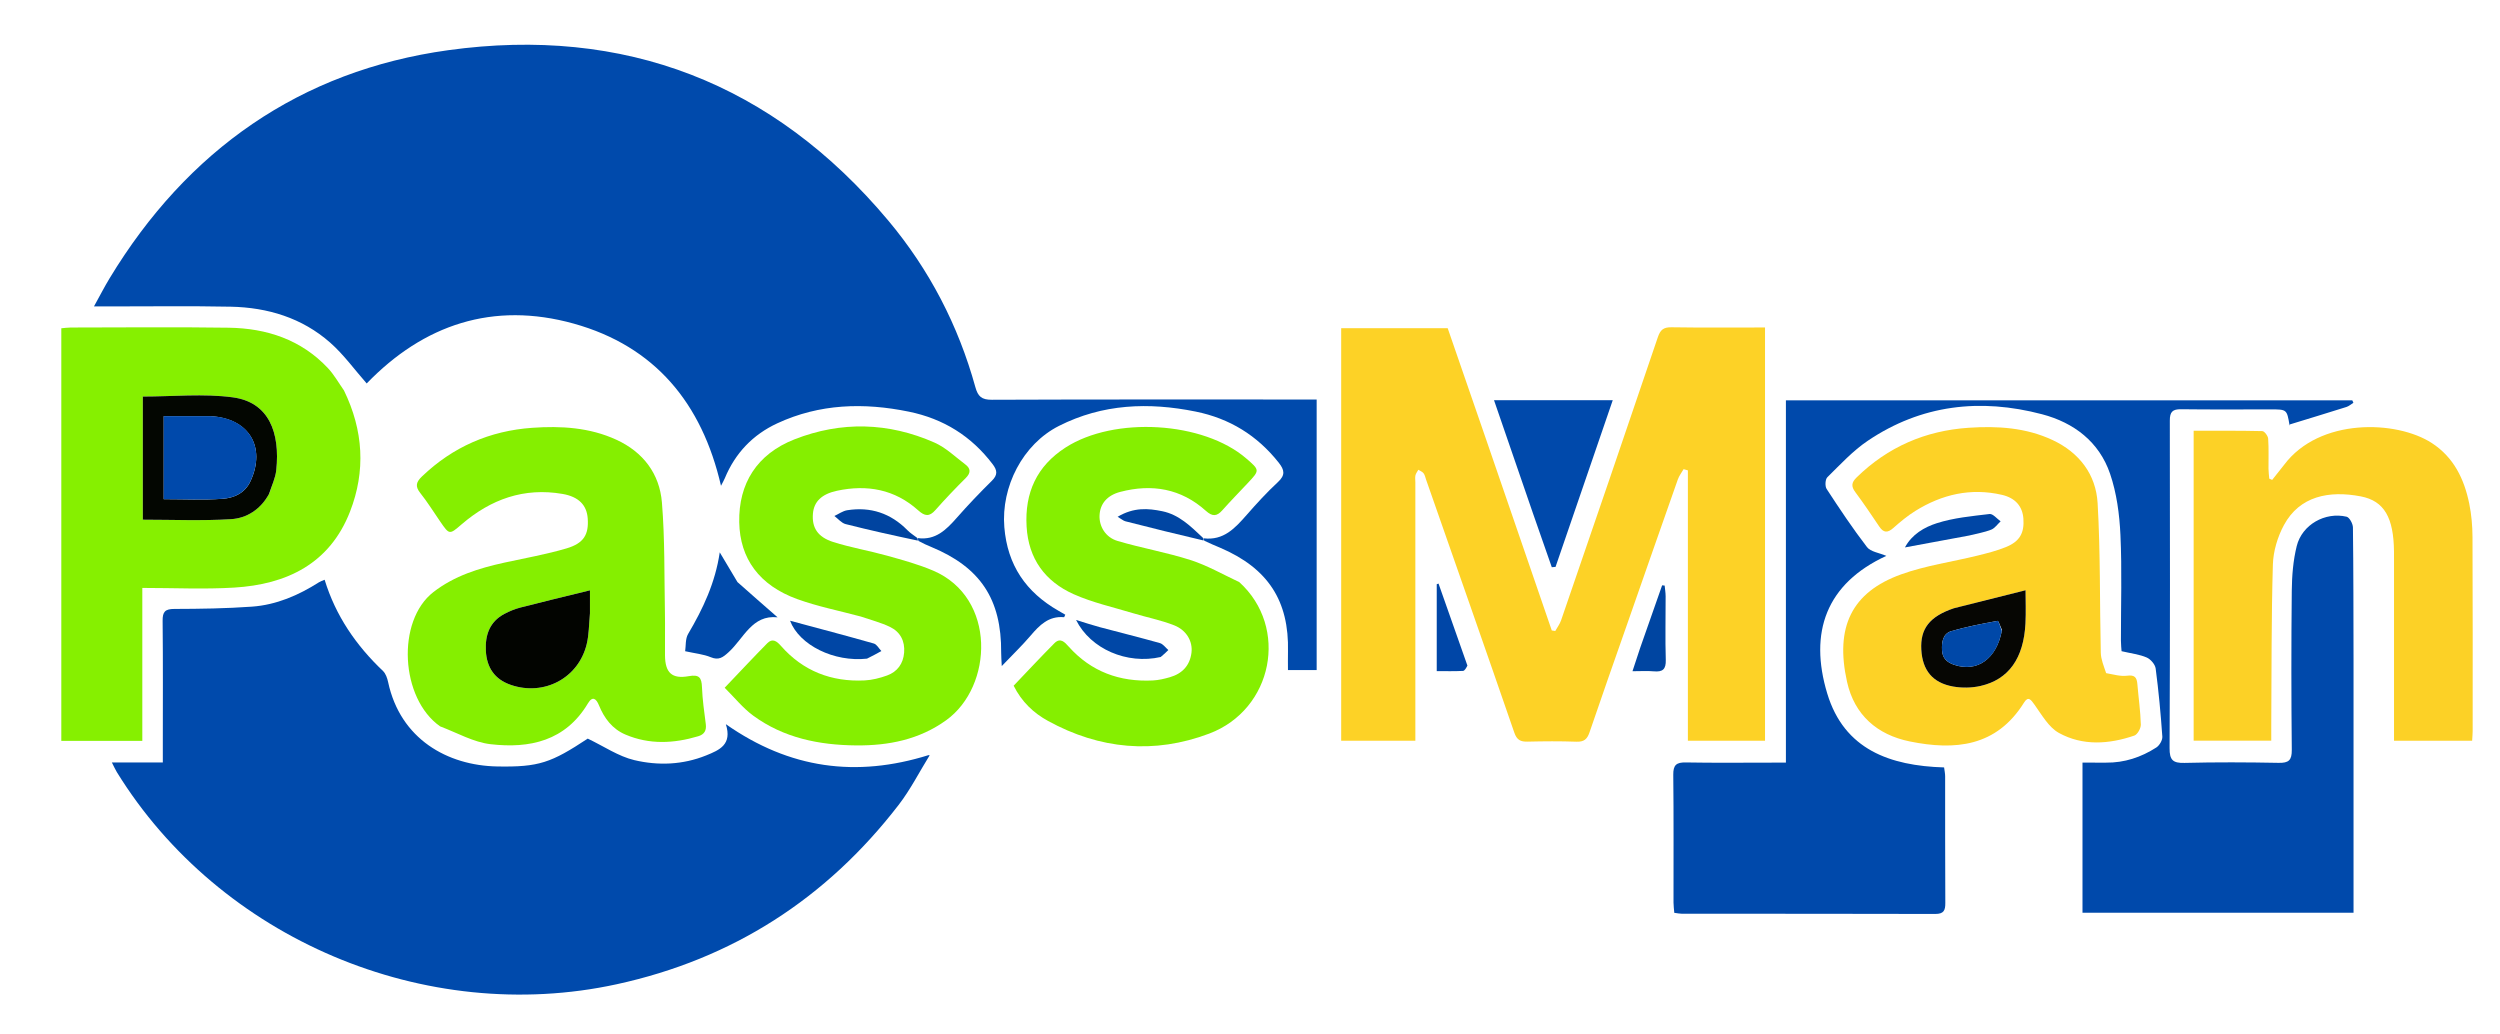 <svg version="1.1" id="Layer_1" xmlns="http://www.w3.org/2000/svg" xmlns:xlink="http://www.w3.org/1999/xlink" x="0px" y="0px"
	 width="100%" viewBox="0 0 1076 445" enable-background="new 0 0 1076 445" xml:space="preserve">
<path fill="none" opacity="1" stroke="none" 
	d="
M682,446 
	C454.667,446 227.833,446 1,446 
	C1,297.667 1,149.333 1,1 
	C359.667,1 718.333,1 1077,1 
	C1077,149.333 1077,297.667 1077,446 
	C945.5,446 814,446 682,446 
M399.213,324.982 
	C368.574,334.704 339.89,330.945 312.407,311.687 
	C315.182,320.461 309.715,322.796 303.917,325.137 
	C293.801,329.22 283.23,329.581 273.003,327.156 
	C266.182,325.539 259.993,321.254 252.964,317.897 
	C237.199,328.297 231.981,330.21 214.042,329.887 
	C192.518,329.5 172.289,318.029 167.055,293.621 
	C166.689,291.913 166.036,289.93 164.837,288.79 
	C153.282,277.809 144.481,265.087 139.719,249.521 
	C138.696,249.975 137.909,250.212 137.242,250.637 
	C128.407,256.255 118.905,260.351 108.431,261.101 
	C97.33,261.896 86.171,262.056 75.036,262.086 
	C71.046,262.097 69.949,263.289 69.992,267.212 
	C70.184,285.037 70.076,302.865 70.076,320.691 
	C70.076,322.975 70.076,325.258 70.076,328.156 
	C62.606,328.156 55.721,328.156 48.143,328.156 
	C49.121,330.066 49.625,331.243 50.29,332.321 
	C94.579,404.091 182.969,441.585 265.438,423.618 
	C315.317,412.751 355.652,386.791 386.736,346.481 
	C391.842,339.859 395.679,332.259 400.436,325.094 
	C400.285,325.056 400.134,325.018 399.213,324.982 
M395.652,233.206 
	C397.334,233.924 399.008,234.662 400.698,235.359 
	C421.959,244.134 431.071,257.878 430.905,280.902 
	C430.894,282.45 431.037,284 431.16,286.667 
	C435.841,281.767 439.904,277.877 443.531,273.618 
	C447.399,269.076 451.338,265.056 457.958,265.639 
	C458.067,265.649 458.224,265.122 458.493,264.568 
	C457.525,264.006 456.549,263.432 455.566,262.869 
	C441.604,254.88 433.592,243.286 432.261,226.873 
	C430.852,209.49 440.156,191.21 455.771,183.314 
	C474.556,173.814 494.34,173.037 514.614,177.142 
	C529.242,180.104 541.099,187.415 550.367,199.132 
	C552.857,202.279 553.275,204.478 550.023,207.487 
	C545.271,211.886 540.877,216.703 536.603,221.581 
	C531.611,227.278 526.647,232.746 517.431,231.267 
	C512.408,226.433 507.401,221.497 500.236,220.029 
	C494.142,218.781 488.042,218.262 481.024,222.425 
	C482.716,223.423 483.489,224.139 484.386,224.368 
	C495.585,227.227 506.802,230.015 518.708,233.072 
	C520.861,233.964 523.022,234.834 525.164,235.75 
	C545.734,244.555 554.868,258.568 554.348,280.465 
	C554.286,283.073 554.34,285.683 554.34,288.409 
	C558.709,288.409 562.738,288.409 566.69,288.409 
	C566.69,249.409 566.69,210.855 566.69,171.948 
	C564.285,171.948 562.306,171.949 560.326,171.949 
	C515.837,171.948 471.348,171.878 426.859,172.06 
	C422.504,172.078 420.906,170.633 419.796,166.615 
	C412.458,140.078 400.012,116.069 382.357,94.983 
	C332.746,35.733 268.683,11.106 192.886,21.608 
	C129.253,30.425 80.561,64.611 47.136,119.841 
	C44.934,123.479 42.994,127.276 40.441,131.886 
	C43.297,131.886 45.062,131.884 46.828,131.886 
	C64.323,131.898 81.825,131.642 99.313,132.002 
	C115.216,132.33 130.011,136.809 142.107,147.467 
	C147.98,152.642 152.656,159.177 157.826,165.041 
	C182.309,139.69 212.259,129.61 246.97,139.291 
	C281.857,149.022 302.126,173.51 310.318,209.086 
	C311.091,207.567 311.595,206.72 311.969,205.819 
	C316.44,195.02 324.026,187.074 334.549,182.194 
	C352.785,173.738 371.801,173.2 391.215,177.188 
	C406.053,180.236 418.012,187.669 427.194,199.734 
	C429.279,202.473 429.48,204.395 426.865,206.965 
	C421.641,212.1 416.582,217.424 411.741,222.922 
	C407.237,228.037 402.644,232.598 394.366,231.319 
	C393.088,230.283 391.698,229.358 390.551,228.194 
	C383.37,220.901 374.702,218.018 364.649,219.604 
	C362.723,219.908 360.957,221.228 359.118,222.079 
	C360.723,223.279 362.166,225.116 363.96,225.572 
	C374.264,228.193 384.651,230.487 395.652,233.206 
M1012.961,283.5 
	C1012.915,264.672 1012.938,245.843 1012.702,227.018 
	C1012.682,225.405 1011.213,222.685 1009.967,222.392 
	C1000.745,220.223 990.811,225.806 988.518,235.001 
	C986.966,241.221 986.45,247.826 986.381,254.268 
	C986.137,277.094 986.168,299.925 986.384,322.752 
	C986.427,327.225 985.059,328.417 980.708,328.333 
	C967.216,328.071 953.71,328.006 940.222,328.356 
	C935.175,328.487 933.764,327.099 933.787,321.985 
	C934.005,274.996 933.981,228.006 933.89,181.017 
	C933.883,177.27 935.057,176.086 938.755,176.135 
	C951.583,176.307 964.415,176.202 977.246,176.202 
	C984.273,176.202 984.267,176.204 985.424,183.015 
	C985.463,183.246 985.9,183.41 985.12,182.805 
	C993.887,180.115 1001.925,177.684 1009.931,175.152 
	C1011.004,174.813 1011.916,173.966 1012.903,173.354 
	C1012.739,172.999 1012.576,172.644 1012.412,172.29 
	C931.374,172.29 850.336,172.29 768.654,172.29 
	C768.654,224.345 768.654,276.06 768.654,328.237 
	C766.201,328.237 764.391,328.237 762.581,328.237 
	C750.25,328.237 737.916,328.384 725.59,328.154 
	C721.498,328.078 720.128,329.257 720.176,333.474 
	C720.383,351.801 720.257,370.132 720.28,388.461 
	C720.282,389.914 720.495,391.366 720.614,392.881 
	C721.976,393.051 722.954,393.278 723.931,393.279 
	C760.257,393.298 796.583,393.251 832.909,393.365 
	C836.62,393.377 837.282,391.848 837.262,388.605 
	C837.151,370.442 837.217,352.279 837.188,334.116 
	C837.185,332.85 836.897,331.585 836.739,330.3 
	C813.433,329.596 793.738,322.624 786.447,298.497 
	C778.509,272.228 785.926,251.198 811.878,239.249 
	C808.767,237.913 805.122,237.499 803.566,235.477 
	C797.38,227.437 791.742,218.964 786.191,210.462 
	C785.42,209.281 785.563,206.32 786.489,205.409 
	C792.047,199.94 797.44,194.063 803.844,189.738 
	C826.926,174.149 852.34,171.296 878.89,178.29 
	C892.639,181.913 903.483,190.175 908.168,203.882 
	C911.019,212.221 912.226,221.378 912.636,230.238 
	C913.337,245.369 912.82,260.556 912.846,275.72 
	C912.849,277.458 913.054,279.195 913.123,280.275 
	C917.277,281.249 920.814,281.636 923.935,282.984 
	C925.638,283.721 927.57,285.963 927.802,287.735 
	C929.076,297.468 929.989,307.256 930.669,317.05 
	C930.774,318.576 929.438,320.848 928.088,321.717 
	C921.534,325.936 914.322,328.331 906.411,328.241 
	C903.012,328.202 899.612,328.234 896.304,328.234 
	C896.304,350.434 896.304,371.665 896.304,392.842 
	C935.281,392.842 973.823,392.842 1012.961,392.842 
	C1012.961,356.424 1012.961,320.462 1012.961,283.5 
M639.261,188.2 
	C633.849,172.492 628.437,156.783 623.09,141.262 
	C607.529,141.262 592.435,141.262 577.247,141.262 
	C577.247,200.634 577.247,259.69 577.247,318.816 
	C587.981,318.816 598.383,318.816 609.17,318.816 
	C609.17,316.682 609.17,314.88 609.17,313.077 
	C609.17,277.913 609.17,242.748 609.169,207.584 
	C609.169,206.584 608.99,205.546 609.205,204.596 
	C609.398,203.742 610.019,202.986 610.451,202.186 
	C611.218,202.675 612.183,203.012 612.699,203.691 
	C613.278,204.452 613.467,205.516 613.797,206.459 
	C626.482,242.723 639.219,278.97 651.748,315.288 
	C652.86,318.512 654.44,319.274 657.494,319.2 
	C664.49,319.033 671.499,318.968 678.488,319.231 
	C681.738,319.353 683.125,318.164 684.135,315.187 
	C689.321,299.908 694.71,284.698 700.033,269.466 
	C707.386,248.424 714.725,227.376 722.137,206.355 
	C722.692,204.779 723.781,203.392 724.622,201.918 
	C725.236,202.096 725.85,202.273 726.464,202.451 
	C726.464,241.243 726.464,280.035 726.464,318.82 
	C738.146,318.82 748.899,318.82 759.668,318.82 
	C759.668,259.434 759.668,200.378 759.668,140.947 
	C746.049,140.947 732.742,141.076 719.44,140.86 
	C715.991,140.804 714.625,141.913 713.523,145.166 
	C699.762,185.812 685.832,226.402 671.891,266.987 
	C671.332,268.614 670.232,270.054 669.384,271.582 
	C668.884,271.504 668.385,271.427 667.885,271.349 
	C658.453,243.872 649.02,216.395 639.261,188.2 
M147.862,167.716 
	C145.641,164.608 143.736,161.204 141.144,158.444 
	C129.606,146.157 114.786,141.292 98.432,141.047 
	C75.786,140.707 53.13,140.947 30.479,140.964 
	C29.056,140.965 27.634,141.188 26.387,141.294 
	C26.387,200.822 26.387,259.845 26.387,318.86 
	C38.079,318.86 49.347,318.86 61.252,318.86 
	C61.252,296.882 61.252,275.18 61.252,253.043 
	C74.848,253.043 87.846,253.68 100.759,252.903 
	C123.407,251.54 141.911,242.645 150.652,220.192 
	C157.425,202.793 156.448,185.296 147.862,167.716 
M906.144,289.468 
	C905.461,286.631 904.247,283.806 904.18,280.954 
	C903.682,259.486 904.063,237.975 902.815,216.556 
	C902.096,204.228 894.973,194.817 883.456,189.411 
	C871.949,184.009 859.638,183.282 847.274,184.113 
	C828.688,185.362 812.499,192.36 799.067,205.508 
	C796.801,207.726 796.71,209.376 798.555,211.853 
	C802.133,216.656 805.487,221.63 808.821,226.608 
	C810.681,229.385 812.427,229.422 814.89,227.242 
	C817.87,224.603 820.971,222.014 824.339,219.917 
	C835.803,212.778 848.193,209.885 861.567,212.964 
	C867.445,214.317 870.486,217.939 870.87,223.225 
	C871.312,229.329 869.341,232.987 863.48,235.402 
	C859.518,237.036 855.293,238.099 851.115,239.131 
	C840.155,241.838 828.801,243.403 818.247,247.207 
	C796.953,254.882 789.702,269.901 794.978,293.51 
	C798.153,307.717 807.908,316.257 821.983,319.121 
	C841.433,323.079 859.278,321.436 871.132,302.41 
	C872.979,299.447 874.122,301.161 875.694,303.354 
	C878.818,307.714 881.772,313.044 886.175,315.467 
	C896.434,321.113 907.71,320.322 918.609,316.597 
	C919.979,316.128 921.46,313.448 921.415,311.834 
	C921.252,306.025 920.404,300.238 919.922,294.434 
	C919.686,291.59 918.814,290.382 915.514,290.823 
	C912.706,291.198 909.728,290.305 906.144,289.468 
M189.705,312.853 
	C196.829,315.433 203.787,319.452 211.113,320.302 
	C227.977,322.258 243.389,318.925 253.057,302.715 
	C255.057,299.363 256.659,300.779 257.802,303.582 
	C260.079,309.172 263.542,313.765 269.24,316.179 
	C279.537,320.541 290,320.021 300.495,316.886 
	C303.137,316.098 304.137,314.426 303.769,311.626 
	C303.075,306.345 302.333,301.047 302.127,295.735 
	C301.968,291.654 300.96,290.209 296.474,291.016 
	C289.168,292.331 286.293,289.554 286.216,282.113 
	C286.151,275.951 286.302,269.785 286.184,263.624 
	C285.879,247.818 286.189,231.956 284.888,216.229 
	C283.866,203.868 276.816,194.554 265.276,189.256 
	C253.741,183.961 241.417,183.254 229.055,184.129 
	C210.84,185.419 194.932,192.303 181.64,205.041 
	C179.167,207.411 178.549,209.246 180.863,212.158 
	C183.964,216.059 186.608,220.324 189.443,224.436 
	C193.455,230.255 193.41,230.205 198.739,225.624 
	C211.255,214.863 225.565,209.727 242.111,212.585 
	C249.172,213.804 252.547,217.485 252.952,223.107 
	C253.45,230.016 251.337,233.807 243.841,236.025 
	C235.107,238.609 226.072,240.184 217.156,242.141 
	C206.195,244.548 195.641,247.773 186.547,254.821 
	C170.535,267.23 172.309,300.655 189.705,312.853 
M982.856,200.378 
	C981.218,202.436 979.579,204.495 977.941,206.553 
	C977.524,206.371 977.107,206.189 976.69,206.007 
	C976.575,204.6 976.376,203.194 976.361,201.786 
	C976.316,197.453 976.525,193.107 976.217,188.795 
	C976.133,187.61 974.608,185.57 973.704,185.548 
	C963.92,185.312 954.129,185.401 944.146,185.401 
	C944.146,230.275 944.146,274.492 944.146,318.783 
	C955.352,318.783 966.238,318.783 977.551,318.783 
	C977.551,316.446 977.54,314.473 977.553,312.5 
	C977.711,289.337 977.568,266.166 978.246,243.019 
	C978.414,237.256 980.267,231.048 983.027,225.955 
	C989.771,213.507 1002.418,211.023 1016.074,213.641 
	C1026.271,215.595 1030.22,222.892 1030.376,237.347 
	C1030.395,239.18 1030.386,241.014 1030.386,242.847 
	C1030.386,266.18 1030.386,289.513 1030.386,312.846 
	C1030.386,314.802 1030.386,316.759 1030.386,318.825 
	C1041.987,318.825 1052.899,318.825 1064.009,318.825 
	C1064.099,317.206 1064.233,315.903 1064.234,314.6 
	C1064.24,286.767 1064.297,258.934 1064.164,231.101 
	C1064.141,226.302 1063.716,221.422 1062.754,216.727 
	C1060.589,206.157 1056.101,196.824 1046.656,190.688 
	C1031.421,180.788 998.243,179.761 982.856,200.378 
M533.133,250.328 
	C526.215,247.17 519.518,243.322 512.327,241.021 
	C502.058,237.735 491.336,235.888 480.987,232.821 
	C475.734,231.264 473.007,226.445 473.245,221.754 
	C473.493,216.833 476.488,213.19 482.192,211.699 
	C495.812,208.14 508.334,210.275 519.01,219.864 
	C521.77,222.344 523.666,222.344 526.065,219.65 
	C529.609,215.669 533.341,211.857 536.99,207.971 
	C542.245,202.374 542.244,202.373 536.362,197.301 
	C517.902,181.382 479.588,179.078 458.587,192.629 
	C446.214,200.613 441.008,212.075 441.847,226.624 
	C442.649,240.538 449.844,250.268 462.107,255.741 
	C470.236,259.368 479.116,261.328 487.691,263.931 
	C493.561,265.713 499.654,266.886 505.336,269.122 
	C510.746,271.251 513.407,276.127 512.811,280.918 
	C512.118,286.494 508.801,289.945 503.521,291.471 
	C501.138,292.16 498.656,292.751 496.193,292.871 
	C481.927,293.567 469.655,289.127 459.988,278.322 
	C458.229,276.355 456.365,274.269 453.804,276.853 
	C447.843,282.867 442.067,289.064 436.273,295.128 
	C439.768,302.113 444.862,306.885 451.076,310.293 
	C473.342,322.503 496.737,324.698 520.448,315.744 
	C547.932,305.365 554.833,269.998 533.133,250.328 
M370.886,265.452 
	C374.948,266.876 379.173,267.96 383.029,269.813 
	C387.464,271.943 389.549,275.901 389.137,280.896 
	C388.746,285.649 386.234,289.116 381.806,290.723 
	C378.72,291.842 375.39,292.695 372.13,292.853 
	C357.845,293.545 345.648,288.845 336.098,277.966 
	C334.364,275.991 332.496,274.557 330.251,276.835 
	C324.309,282.865 318.53,289.056 311.895,296.013 
	C316.19,300.269 319.738,304.751 324.184,308.008 
	C337.315,317.625 352.585,320.689 368.517,320.826 
	C382.418,320.945 395.631,318.352 407.246,309.98 
	C427.457,295.412 428.944,257.284 401.696,245.628 
	C395.316,242.898 388.531,241.045 381.825,239.172 
	C374.15,237.027 366.234,235.691 358.649,233.291 
	C351.851,231.141 349.385,227.037 349.885,221.065 
	C350.31,215.98 353.546,212.66 360.245,211.224 
	C373.196,208.447 385.132,210.606 395.201,219.659 
	C398.05,222.221 399.999,222.481 402.622,219.508 
	C406.807,214.766 411.183,210.18 415.672,205.723 
	C417.888,203.523 417.803,201.661 415.526,199.936 
	C411.17,196.638 407.069,192.632 402.177,190.475 
	C382.404,181.758 362.047,181.208 341.951,189.093 
	C325.773,195.441 317.856,208.12 318.167,224.775 
	C318.458,240.411 326.762,251.933 343.187,257.871 
	C351.902,261.022 361.101,262.836 370.886,265.452 
M659.983,221.515 
	C662.618,229.052 665.254,236.588 667.889,244.125 
	C668.428,244.081 668.966,244.038 669.505,243.994 
	C677.673,220.19 685.841,196.387 694.129,172.235 
	C676.807,172.235 660.225,172.235 643.019,172.235 
	C648.693,188.711 654.213,204.739 659.983,221.515 
M317.19,250.245 
	C314.838,246.272 312.487,242.3 309.781,237.729 
	C307.853,250.818 302.567,262.011 296.18,272.83 
	C294.915,274.973 295.235,278.052 294.889,280.283 
	C299.232,281.25 302.775,281.563 305.907,282.864 
	C309.365,284.3 311.125,282.943 313.556,280.737 
	C320.12,274.784 323.658,264.512 334.662,265.693 
	C328.936,260.692 323.282,255.754 317.19,250.245 
M373.57,283.396 
	C375.495,282.335 377.42,281.274 379.345,280.214 
	C378.268,279.098 377.376,277.335 376.087,276.969 
	C364.184,273.583 352.212,270.438 340.036,267.163 
	C344.044,277.69 358.985,285.042 373.57,283.396 
M499.94,282.647 
	C500.911,281.69 501.883,280.733 502.854,279.776 
	C501.65,278.75 500.6,277.179 499.216,276.787 
	C490.613,274.355 481.925,272.223 473.287,269.913 
	C470.061,269.051 466.89,267.979 463.14,266.833 
	C469.357,279.345 485.076,286.086 499.94,282.647 
M847.916,230.393 
	C850.963,229.62 854.119,229.12 857.016,227.968 
	C858.594,227.341 859.732,225.609 861.069,224.375 
	C859.478,223.265 857.757,221.059 856.319,221.229 
	C848.67,222.137 840.845,222.867 833.573,225.197 
	C828.286,226.891 822.914,229.938 819.888,235.609 
	C829.237,233.885 838.164,232.238 847.916,230.393 
M705.811,279.224 
	C704.805,282.274 703.799,285.324 702.621,288.892 
	C706.205,288.892 709.022,288.689 711.798,288.942 
	C715.599,289.288 717.076,288.096 716.95,284.007 
	C716.667,274.897 716.909,265.771 716.885,256.651 
	C716.881,255.111 716.613,253.572 716.468,252.032 
	C716.105,251.997 715.741,251.961 715.378,251.926 
	C712.269,260.778 709.161,269.629 705.811,279.224 
M631.45,286.09 
	C627.348,274.451 623.245,262.812 619.143,251.172 
	C618.886,251.264 618.628,251.355 618.371,251.446 
	C618.371,263.778 618.371,276.11 618.371,288.847 
	C622.419,288.847 626.058,288.951 629.681,288.757 
	C630.387,288.719 631.03,287.523 631.45,286.09 
z"/>
<path fill="#004AAC" opacity="1" stroke="none" 
	d="
M395.052,231.605 
	C402.644,232.598 407.237,228.037 411.741,222.922 
	C416.582,217.424 421.641,212.1 426.865,206.965 
	C429.48,204.395 429.279,202.473 427.194,199.734 
	C418.012,187.669 406.053,180.236 391.215,177.188 
	C371.801,173.2 352.785,173.738 334.549,182.194 
	C324.026,187.074 316.44,195.02 311.969,205.819 
	C311.595,206.72 311.091,207.567 310.318,209.086 
	C302.126,173.51 281.857,149.022 246.97,139.291 
	C212.259,129.61 182.309,139.69 157.826,165.041 
	C152.656,159.177 147.98,152.642 142.107,147.467 
	C130.011,136.809 115.216,132.33 99.313,132.002 
	C81.825,131.642 64.323,131.898 46.828,131.886 
	C45.062,131.884 43.297,131.886 40.441,131.886 
	C42.994,127.276 44.934,123.479 47.136,119.841 
	C80.561,64.611 129.253,30.425 192.886,21.608 
	C268.683,11.106 332.746,35.733 382.357,94.983 
	C400.012,116.069 412.458,140.078 419.796,166.615 
	C420.906,170.633 422.504,172.078 426.859,172.06 
	C471.348,171.878 515.837,171.948 560.326,171.949 
	C562.306,171.949 564.285,171.948 566.69,171.948 
	C566.69,210.855 566.69,249.409 566.69,288.409 
	C562.738,288.409 558.709,288.409 554.34,288.409 
	C554.34,285.683 554.286,283.073 554.348,280.465 
	C554.868,258.568 545.734,244.555 525.164,235.75 
	C523.022,234.834 520.861,233.964 518.367,232.757 
	C518.039,232.19 518.044,231.938 518.043,231.686 
	C526.647,232.746 531.611,227.278 536.603,221.581 
	C540.877,216.703 545.271,211.886 550.023,207.487 
	C553.275,204.478 552.857,202.279 550.367,199.132 
	C541.099,187.415 529.242,180.104 514.614,177.142 
	C494.34,173.037 474.556,173.814 455.771,183.314 
	C440.156,191.21 430.852,209.49 432.261,226.873 
	C433.592,243.286 441.604,254.88 455.566,262.869 
	C456.549,263.432 457.525,264.006 458.493,264.568 
	C458.224,265.122 458.067,265.649 457.958,265.639 
	C451.338,265.056 447.399,269.076 443.531,273.618 
	C439.904,277.877 435.841,281.767 431.16,286.667 
	C431.037,284 430.894,282.45 430.905,280.902 
	C431.071,257.878 421.959,244.134 400.698,235.359 
	C399.008,234.662 397.334,233.924 395.336,232.834 
	C395.037,232.176 395.048,231.891 395.052,231.605 
z"/>
<path fill="#004AAC" opacity="1" stroke="none" 
	d="
M400.102,325.111 
	C395.679,332.259 391.842,339.859 386.736,346.481 
	C355.652,386.791 315.317,412.751 265.438,423.618 
	C182.969,441.585 94.579,404.091 50.29,332.321 
	C49.625,331.243 49.121,330.066 48.143,328.156 
	C55.721,328.156 62.606,328.156 70.076,328.156 
	C70.076,325.258 70.076,322.975 70.076,320.691 
	C70.076,302.865 70.184,285.037 69.992,267.212 
	C69.949,263.289 71.046,262.097 75.036,262.086 
	C86.171,262.056 97.33,261.896 108.431,261.101 
	C118.905,260.351 128.407,256.255 137.242,250.637 
	C137.909,250.212 138.696,249.975 139.719,249.521 
	C144.481,265.087 153.282,277.809 164.837,288.79 
	C166.036,289.93 166.689,291.913 167.055,293.621 
	C172.289,318.029 192.518,329.5 214.042,329.887 
	C231.981,330.21 237.199,328.297 252.964,317.897 
	C259.993,321.254 266.182,325.539 273.003,327.156 
	C283.23,329.581 293.801,329.22 303.917,325.137 
	C309.715,322.796 315.182,320.461 312.407,311.687 
	C339.89,330.945 368.574,334.704 399.628,325.013 
	C400.043,325.045 400.102,325.111 400.102,325.111 
z"/>
<path fill="#0049AB" opacity="1" stroke="none" 
	d="
M1012.961,284 
	C1012.961,320.462 1012.961,356.424 1012.961,392.842 
	C973.823,392.842 935.281,392.842 896.304,392.842 
	C896.304,371.665 896.304,350.434 896.304,328.234 
	C899.612,328.234 903.012,328.202 906.411,328.241 
	C914.322,328.331 921.534,325.936 928.088,321.717 
	C929.438,320.848 930.774,318.576 930.669,317.05 
	C929.989,307.256 929.076,297.468 927.802,287.735 
	C927.57,285.963 925.638,283.721 923.935,282.984 
	C920.814,281.636 917.277,281.249 913.123,280.275 
	C913.054,279.195 912.849,277.458 912.846,275.72 
	C912.82,260.556 913.337,245.369 912.636,230.238 
	C912.226,221.378 911.019,212.221 908.168,203.882 
	C903.483,190.175 892.639,181.913 878.89,178.29 
	C852.34,171.296 826.926,174.149 803.844,189.738 
	C797.44,194.063 792.047,199.94 786.489,205.409 
	C785.563,206.32 785.42,209.281 786.191,210.462 
	C791.742,218.964 797.38,227.437 803.566,235.477 
	C805.122,237.499 808.767,237.913 811.878,239.249 
	C785.926,251.198 778.509,272.228 786.447,298.497 
	C793.738,322.624 813.433,329.596 836.739,330.3 
	C836.897,331.585 837.185,332.85 837.188,334.116 
	C837.217,352.279 837.151,370.442 837.262,388.605 
	C837.282,391.848 836.62,393.377 832.909,393.365 
	C796.583,393.251 760.257,393.298 723.931,393.279 
	C722.954,393.278 721.976,393.051 720.614,392.881 
	C720.495,391.366 720.282,389.914 720.28,388.461 
	C720.257,370.132 720.383,351.801 720.176,333.474 
	C720.128,329.257 721.498,328.078 725.59,328.154 
	C737.916,328.384 750.25,328.237 762.581,328.237 
	C764.391,328.237 766.201,328.237 768.654,328.237 
	C768.654,276.06 768.654,224.345 768.654,172.29 
	C850.336,172.29 931.374,172.29 1012.412,172.29 
	C1012.576,172.644 1012.739,172.999 1012.903,173.354 
	C1011.916,173.966 1011.004,174.813 1009.931,175.152 
	C1001.925,177.684 993.887,180.115 985.12,182.805 
	C985.9,183.41 985.463,183.246 985.424,183.015 
	C984.267,176.204 984.273,176.202 977.246,176.202 
	C964.415,176.202 951.583,176.307 938.755,176.135 
	C935.057,176.086 933.883,177.27 933.89,181.017 
	C933.981,228.006 934.005,274.996 933.787,321.985 
	C933.764,327.099 935.175,328.487 940.222,328.356 
	C953.71,328.006 967.216,328.071 980.708,328.333 
	C985.059,328.417 986.427,327.225 986.384,322.752 
	C986.168,299.925 986.137,277.094 986.381,254.268 
	C986.45,247.826 986.966,241.221 988.518,235.001 
	C990.811,225.806 1000.745,220.223 1009.967,222.392 
	C1011.213,222.685 1012.682,225.405 1012.702,227.018 
	C1012.938,245.843 1012.915,264.672 1012.961,284 
z"/>
<path fill="#FDD226" opacity="1" stroke="none" 
	d="
M639.424,188.559 
	C649.02,216.395 658.453,243.872 667.885,271.349 
	C668.385,271.427 668.884,271.504 669.384,271.582 
	C670.232,270.054 671.332,268.614 671.891,266.987 
	C685.832,226.402 699.762,185.812 713.523,145.166 
	C714.625,141.913 715.991,140.804 719.44,140.86 
	C732.742,141.076 746.049,140.947 759.668,140.947 
	C759.668,200.378 759.668,259.434 759.668,318.82 
	C748.899,318.82 738.146,318.82 726.464,318.82 
	C726.464,280.035 726.464,241.243 726.464,202.451 
	C725.85,202.273 725.236,202.096 724.622,201.918 
	C723.781,203.392 722.692,204.779 722.137,206.355 
	C714.725,227.376 707.386,248.424 700.033,269.466 
	C694.71,284.698 689.321,299.908 684.135,315.187 
	C683.125,318.164 681.738,319.353 678.488,319.231 
	C671.499,318.968 664.49,319.033 657.494,319.2 
	C654.44,319.274 652.86,318.512 651.748,315.288 
	C639.219,278.97 626.482,242.723 613.797,206.459 
	C613.467,205.516 613.278,204.452 612.699,203.691 
	C612.183,203.012 611.218,202.675 610.451,202.186 
	C610.019,202.986 609.398,203.742 609.205,204.596 
	C608.99,205.546 609.169,206.584 609.169,207.584 
	C609.17,242.748 609.17,277.913 609.17,313.077 
	C609.17,314.88 609.17,316.682 609.17,318.816 
	C598.383,318.816 587.981,318.816 577.247,318.816 
	C577.247,259.69 577.247,200.634 577.247,141.262 
	C592.435,141.262 607.529,141.262 623.09,141.262 
	C628.437,156.783 633.849,172.492 639.424,188.559 
z"/>
<path fill="#86F000" opacity="1" stroke="none" 
	d="
M148.038,168.044 
	C156.448,185.296 157.425,202.793 150.652,220.192 
	C141.911,242.645 123.407,251.54 100.759,252.903 
	C87.846,253.68 74.848,253.043 61.252,253.043 
	C61.252,275.18 61.252,296.882 61.252,318.86 
	C49.347,318.86 38.079,318.86 26.387,318.86 
	C26.387,259.845 26.387,200.822 26.387,141.294 
	C27.634,141.188 29.056,140.965 30.479,140.964 
	C53.13,140.947 75.786,140.707 98.432,141.047 
	C114.786,141.292 129.606,146.157 141.144,158.444 
	C143.736,161.204 145.641,164.608 148.038,168.044 
M115.969,212.296 
	C116.98,208.976 118.552,205.715 118.907,202.326 
	C120.591,186.234 115.795,173.124 100.241,171.024 
	C87.591,169.316 74.527,170.677 61.472,170.677 
	C61.472,188.249 61.472,205.963 61.472,223.674 
	C74.329,223.674 86.947,224.232 99.481,223.448 
	C106.186,223.029 112.085,219.307 115.969,212.296 
z"/>
<path fill="#FDD226" opacity="1" stroke="none" 
	d="
M906.485,289.721 
	C909.728,290.305 912.706,291.198 915.514,290.823 
	C918.814,290.382 919.686,291.59 919.922,294.434 
	C920.404,300.238 921.252,306.025 921.415,311.834 
	C921.46,313.448 919.979,316.128 918.609,316.597 
	C907.71,320.322 896.434,321.113 886.175,315.467 
	C881.772,313.044 878.818,307.714 875.694,303.354 
	C874.122,301.161 872.979,299.447 871.132,302.41 
	C859.278,321.436 841.433,323.079 821.983,319.121 
	C807.908,316.257 798.153,307.717 794.978,293.51 
	C789.702,269.901 796.953,254.882 818.247,247.207 
	C828.801,243.403 840.155,241.838 851.115,239.131 
	C855.293,238.099 859.518,237.036 863.48,235.402 
	C869.341,232.987 871.312,229.329 870.87,223.225 
	C870.486,217.939 867.445,214.317 861.567,212.964 
	C848.193,209.885 835.803,212.778 824.339,219.917 
	C820.971,222.014 817.87,224.603 814.89,227.242 
	C812.427,229.422 810.681,229.385 808.821,226.608 
	C805.487,221.63 802.133,216.656 798.555,211.853 
	C796.71,209.376 796.801,207.726 799.067,205.508 
	C812.499,192.36 828.688,185.362 847.274,184.113 
	C859.638,183.282 871.949,184.009 883.456,189.411 
	C894.973,194.817 902.096,204.228 902.815,216.556 
	C904.063,237.975 903.682,259.486 904.18,280.954 
	C904.247,283.806 905.461,286.631 906.485,289.721 
M840.522,261.934 
	C830.483,265.33 826.426,270.607 826.931,279.616 
	C827.428,288.49 831.78,293.913 840.626,295.48 
	C844.452,296.158 848.677,296.092 852.459,295.223 
	C864.573,292.441 870.991,283.291 871.754,268.328 
	C872.008,263.357 871.794,258.363 871.794,254.046 
	C860.788,256.801 851.036,259.242 840.522,261.934 
z"/>
<path fill="#85EF00" opacity="1" stroke="none" 
	d="
M189.426,312.627 
	C172.309,300.655 170.535,267.23 186.547,254.821 
	C195.641,247.773 206.195,244.548 217.156,242.141 
	C226.072,240.184 235.107,238.609 243.841,236.025 
	C251.337,233.807 253.45,230.016 252.952,223.107 
	C252.547,217.485 249.172,213.804 242.111,212.585 
	C225.565,209.727 211.255,214.863 198.739,225.624 
	C193.41,230.205 193.455,230.255 189.443,224.436 
	C186.608,220.324 183.964,216.059 180.863,212.158 
	C178.549,209.246 179.167,207.411 181.64,205.041 
	C194.932,192.303 210.84,185.419 229.055,184.129 
	C241.417,183.254 253.741,183.961 265.276,189.256 
	C276.816,194.554 283.866,203.868 284.888,216.229 
	C286.189,231.956 285.879,247.818 286.184,263.624 
	C286.302,269.785 286.151,275.951 286.216,282.113 
	C286.293,289.554 289.168,292.331 296.474,291.016 
	C300.96,290.209 301.968,291.654 302.127,295.735 
	C302.333,301.047 303.075,306.345 303.769,311.626 
	C304.137,314.426 303.137,316.098 300.495,316.886 
	C290,320.021 279.537,320.541 269.24,316.179 
	C263.542,313.765 260.079,309.172 257.802,303.582 
	C256.659,300.779 255.057,299.363 253.057,302.715 
	C243.389,318.925 227.977,322.258 211.113,320.302 
	C203.787,319.452 196.829,315.433 189.426,312.627 
M253.916,263.5 
	C253.916,260.155 253.916,256.81 253.916,254.076 
	C243.199,256.712 233.597,259.007 224.04,261.473 
	C221.652,262.089 219.298,263.051 217.114,264.206 
	C210.742,267.576 208.769,273.318 209.114,280.098 
	C209.481,287.279 212.856,292.364 219.814,294.764 
	C234.125,299.701 248.933,291.914 252.507,277.285 
	C253.52,273.139 253.475,268.733 253.916,263.5 
z"/>
<path fill="#FCD126" opacity="1" stroke="none" 
	d="
M983.064,200.089 
	C998.243,179.761 1031.421,180.788 1046.656,190.688 
	C1056.101,196.824 1060.589,206.157 1062.754,216.727 
	C1063.716,221.422 1064.141,226.302 1064.164,231.101 
	C1064.297,258.934 1064.24,286.767 1064.234,314.6 
	C1064.233,315.903 1064.099,317.206 1064.009,318.825 
	C1052.899,318.825 1041.987,318.825 1030.386,318.825 
	C1030.386,316.759 1030.386,314.802 1030.386,312.846 
	C1030.386,289.513 1030.386,266.18 1030.386,242.847 
	C1030.386,241.014 1030.395,239.18 1030.376,237.347 
	C1030.22,222.892 1026.271,215.595 1016.074,213.641 
	C1002.418,211.023 989.771,213.507 983.027,225.955 
	C980.267,231.048 978.414,237.256 978.246,243.019 
	C977.568,266.166 977.711,289.337 977.553,312.5 
	C977.54,314.473 977.551,316.446 977.551,318.783 
	C966.238,318.783 955.352,318.783 944.146,318.783 
	C944.146,274.492 944.146,230.275 944.146,185.401 
	C954.129,185.401 963.92,185.312 973.704,185.548 
	C974.608,185.57 976.133,187.61 976.217,188.795 
	C976.525,193.107 976.316,197.453 976.361,201.786 
	C976.376,203.194 976.575,204.6 976.69,206.007 
	C977.107,206.189 977.524,206.371 977.941,206.553 
	C979.579,204.495 981.218,202.436 983.064,200.089 
z"/>
<path fill="#85EF00" opacity="1" stroke="none" 
	d="
M533.406,250.558 
	C554.833,269.998 547.932,305.365 520.448,315.744 
	C496.737,324.698 473.342,322.503 451.076,310.293 
	C444.862,306.885 439.768,302.113 436.273,295.128 
	C442.067,289.064 447.843,282.867 453.804,276.853 
	C456.365,274.269 458.229,276.355 459.988,278.322 
	C469.655,289.127 481.927,293.567 496.193,292.871 
	C498.656,292.751 501.138,292.16 503.521,291.471 
	C508.801,289.945 512.118,286.494 512.811,280.918 
	C513.407,276.127 510.746,271.251 505.336,269.122 
	C499.654,266.886 493.561,265.713 487.691,263.931 
	C479.116,261.328 470.236,259.368 462.107,255.741 
	C449.844,250.268 442.649,240.538 441.847,226.624 
	C441.008,212.075 446.214,200.613 458.587,192.629 
	C479.588,179.078 517.902,181.382 536.362,197.301 
	C542.244,202.373 542.245,202.374 536.99,207.971 
	C533.341,211.857 529.609,215.669 526.065,219.65 
	C523.666,222.344 521.77,222.344 519.01,219.864 
	C508.334,210.275 495.812,208.14 482.192,211.699 
	C476.488,213.19 473.493,216.833 473.245,221.754 
	C473.007,226.445 475.734,231.264 480.987,232.821 
	C491.336,235.888 502.058,237.735 512.327,241.021 
	C519.518,243.322 526.215,247.17 533.406,250.558 
z"/>
<path fill="#85EF00" opacity="1" stroke="none" 
	d="
M370.484,265.353 
	C361.101,262.836 351.902,261.022 343.187,257.871 
	C326.762,251.933 318.458,240.411 318.167,224.775 
	C317.856,208.12 325.773,195.441 341.951,189.093 
	C362.047,181.208 382.404,181.758 402.177,190.475 
	C407.069,192.632 411.17,196.638 415.526,199.936 
	C417.803,201.661 417.888,203.523 415.672,205.723 
	C411.183,210.18 406.807,214.766 402.622,219.508 
	C399.999,222.481 398.05,222.221 395.201,219.659 
	C385.132,210.606 373.196,208.447 360.245,211.224 
	C353.546,212.66 350.31,215.98 349.885,221.065 
	C349.385,227.037 351.851,231.141 358.649,233.291 
	C366.234,235.691 374.15,237.027 381.825,239.172 
	C388.531,241.045 395.316,242.898 401.696,245.628 
	C428.944,257.284 427.457,295.412 407.246,309.98 
	C395.631,318.352 382.418,320.945 368.517,320.826 
	C352.585,320.689 337.315,317.625 324.184,308.008 
	C319.738,304.751 316.19,300.269 311.895,296.013 
	C318.53,289.056 324.309,282.865 330.251,276.835 
	C332.496,274.557 334.364,275.991 336.098,277.966 
	C345.648,288.845 357.845,293.545 372.13,292.853 
	C375.39,292.695 378.72,291.842 381.806,290.723 
	C386.234,289.116 388.746,285.649 389.137,280.896 
	C389.549,275.901 387.464,271.943 383.029,269.813 
	C379.173,267.96 374.948,266.876 370.484,265.353 
z"/>
<path fill="#0049AB" opacity="1" stroke="none" 
	d="
M659.858,221.141 
	C654.213,204.739 648.693,188.711 643.019,172.235 
	C660.225,172.235 676.807,172.235 694.129,172.235 
	C685.841,196.387 677.673,220.19 669.505,243.994 
	C668.966,244.038 668.428,244.081 667.889,244.125 
	C665.254,236.588 662.618,229.052 659.858,221.141 
z"/>
<path fill="#0049A9" opacity="1" stroke="none" 
	d="
M317.409,250.53 
	C323.282,255.754 328.936,260.692 334.662,265.693 
	C323.658,264.512 320.12,274.784 313.556,280.737 
	C311.125,282.943 309.365,284.3 305.907,282.864 
	C302.775,281.563 299.232,281.25 294.889,280.283 
	C295.235,278.052 294.915,274.973 296.18,272.83 
	C302.567,262.011 307.853,250.818 309.781,237.729 
	C312.487,242.3 314.838,246.272 317.409,250.53 
z"/>
<path fill="#0046A5" opacity="1" stroke="none" 
	d="
M373.156,283.48 
	C358.985,285.042 344.044,277.69 340.036,267.163 
	C352.212,270.438 364.184,273.583 376.087,276.969 
	C377.376,277.335 378.268,279.098 379.345,280.214 
	C377.42,281.274 375.495,282.335 373.156,283.48 
z"/>
<path fill="#0047A6" opacity="1" stroke="none" 
	d="
M499.562,282.776 
	C485.076,286.086 469.357,279.345 463.14,266.833 
	C466.89,267.979 470.061,269.051 473.287,269.913 
	C481.925,272.223 490.613,274.355 499.216,276.787 
	C500.6,277.179 501.65,278.75 502.854,279.776 
	C501.883,280.733 500.911,281.69 499.562,282.776 
z"/>
<path fill="#0046A5" opacity="1" stroke="none" 
	d="
M847.503,230.492 
	C838.164,232.238 829.237,233.885 819.888,235.609 
	C822.914,229.938 828.286,226.891 833.573,225.197 
	C840.845,222.867 848.67,222.137 856.319,221.229 
	C857.757,221.059 859.478,223.265 861.069,224.375 
	C859.732,225.609 858.594,227.341 857.016,227.968 
	C854.119,229.12 850.963,229.62 847.503,230.492 
z"/>
<path fill="#0045A1" opacity="1" stroke="none" 
	d="
M705.931,278.852 
	C709.161,269.629 712.269,260.778 715.378,251.926 
	C715.741,251.961 716.105,251.997 716.468,252.032 
	C716.613,253.572 716.881,255.111 716.885,256.651 
	C716.909,265.771 716.667,274.897 716.95,284.007 
	C717.076,288.096 715.599,289.288 711.798,288.942 
	C709.022,288.689 706.205,288.892 702.621,288.892 
	C703.799,285.324 704.805,282.274 705.931,278.852 
z"/>
<path fill="#0046A7" opacity="1" stroke="none" 
	d="
M631.577,286.475 
	C631.03,287.523 630.387,288.719 629.681,288.757 
	C626.058,288.951 622.419,288.847 618.371,288.847 
	C618.371,276.11 618.371,263.778 618.371,251.446 
	C618.628,251.355 618.886,251.264 619.143,251.172 
	C623.245,262.812 627.348,274.451 631.577,286.475 
z"/>
<path fill="#0045A2" opacity="1" stroke="none" 
	d="
M517.737,231.476 
	C518.044,231.938 518.039,232.19 518.02,232.631 
	C506.802,230.015 495.585,227.227 484.386,224.368 
	C483.489,224.139 482.716,223.423 481.024,222.425 
	C488.042,218.262 494.142,218.781 500.236,220.029 
	C507.401,221.497 512.408,226.433 517.737,231.476 
z"/>
<path fill="#0044A0" opacity="1" stroke="none" 
	d="
M394.709,231.462 
	C395.048,231.891 395.037,232.176 395.015,232.676 
	C384.651,230.487 374.264,228.193 363.96,225.572 
	C362.166,225.116 360.723,223.279 359.118,222.079 
	C360.957,221.228 362.723,219.908 364.649,219.604 
	C374.702,218.018 383.37,220.901 390.551,228.194 
	C391.698,229.358 393.088,230.283 394.709,231.462 
z"/>
<path fill="#004AAC" opacity="1" stroke="none" 
	d="
M400.013,325.012 
	C400.134,325.018 400.285,325.056 400.269,325.103 
	C400.102,325.111 400.043,325.045 400.013,325.012 
z"/>
<path fill="#030601" opacity="1" stroke="none" 
	d="
M115.782,212.62 
	C112.085,219.307 106.186,223.029 99.481,223.448 
	C86.947,224.232 74.329,223.674 61.472,223.674 
	C61.472,205.963 61.472,188.249 61.472,170.677 
	C74.527,170.677 87.591,169.316 100.241,171.024 
	C115.795,173.124 120.591,186.234 118.907,202.326 
	C118.552,205.715 116.98,208.976 115.782,212.62 
M90.29,179.106 
	C83.693,179.106 77.096,179.106 70.466,179.106 
	C70.466,191.434 70.466,202.991 70.466,214.847 
	C79.154,214.847 87.485,215.278 95.744,214.686 
	C100.714,214.329 105.432,212.264 107.834,207.046 
	C114.578,192.397 107.177,179.901 90.29,179.106 
z"/>
<path fill="#060603" opacity="1" stroke="none" 
	d="
M840.903,261.808 
	C851.036,259.242 860.788,256.801 871.794,254.046 
	C871.794,258.363 872.008,263.357 871.754,268.328 
	C870.991,283.291 864.573,292.441 852.459,295.223 
	C848.677,296.092 844.452,296.158 840.626,295.48 
	C831.78,293.913 827.428,288.49 826.931,279.616 
	C826.426,270.607 830.483,265.33 840.903,261.808 
M861.65,271.149 
	C861.014,269.779 860.146,267.157 859.775,267.225 
	C853.125,268.453 846.451,269.72 839.962,271.602 
	C836.244,272.68 835.668,276.199 835.834,279.78 
	C835.997,283.315 837.982,285.082 841.107,286.142 
	C850.934,289.474 859.397,283.611 861.65,271.149 
z"/>
<path fill="#020400" opacity="1" stroke="none" 
	d="
M253.915,263.974 
	C253.475,268.733 253.52,273.139 252.507,277.285 
	C248.933,291.914 234.125,299.701 219.814,294.764 
	C212.856,292.364 209.481,287.279 209.114,280.098 
	C208.769,273.318 210.742,267.576 217.114,264.206 
	C219.298,263.051 221.652,262.089 224.04,261.473 
	C233.597,259.007 243.199,256.712 253.916,254.076 
	C253.916,256.81 253.916,260.155 253.915,263.974 
z"/>
<path fill="#0049AB" opacity="1" stroke="none" 
	d="
M90.759,179.111 
	C107.177,179.901 114.578,192.397 107.834,207.046 
	C105.432,212.264 100.714,214.329 95.744,214.686 
	C87.485,215.278 79.154,214.847 70.466,214.847 
	C70.466,202.991 70.466,191.434 70.466,179.106 
	C77.096,179.106 83.693,179.106 90.759,179.111 
z"/>
<path fill="#0048A8" opacity="1" stroke="none" 
	d="
M861.566,271.552 
	C859.397,283.611 850.934,289.474 841.107,286.142 
	C837.982,285.082 835.997,283.315 835.834,279.78 
	C835.668,276.199 836.244,272.68 839.962,271.602 
	C846.451,269.72 853.125,268.453 859.775,267.225 
	C860.146,267.157 861.014,269.779 861.566,271.552 
z"/>
</svg>